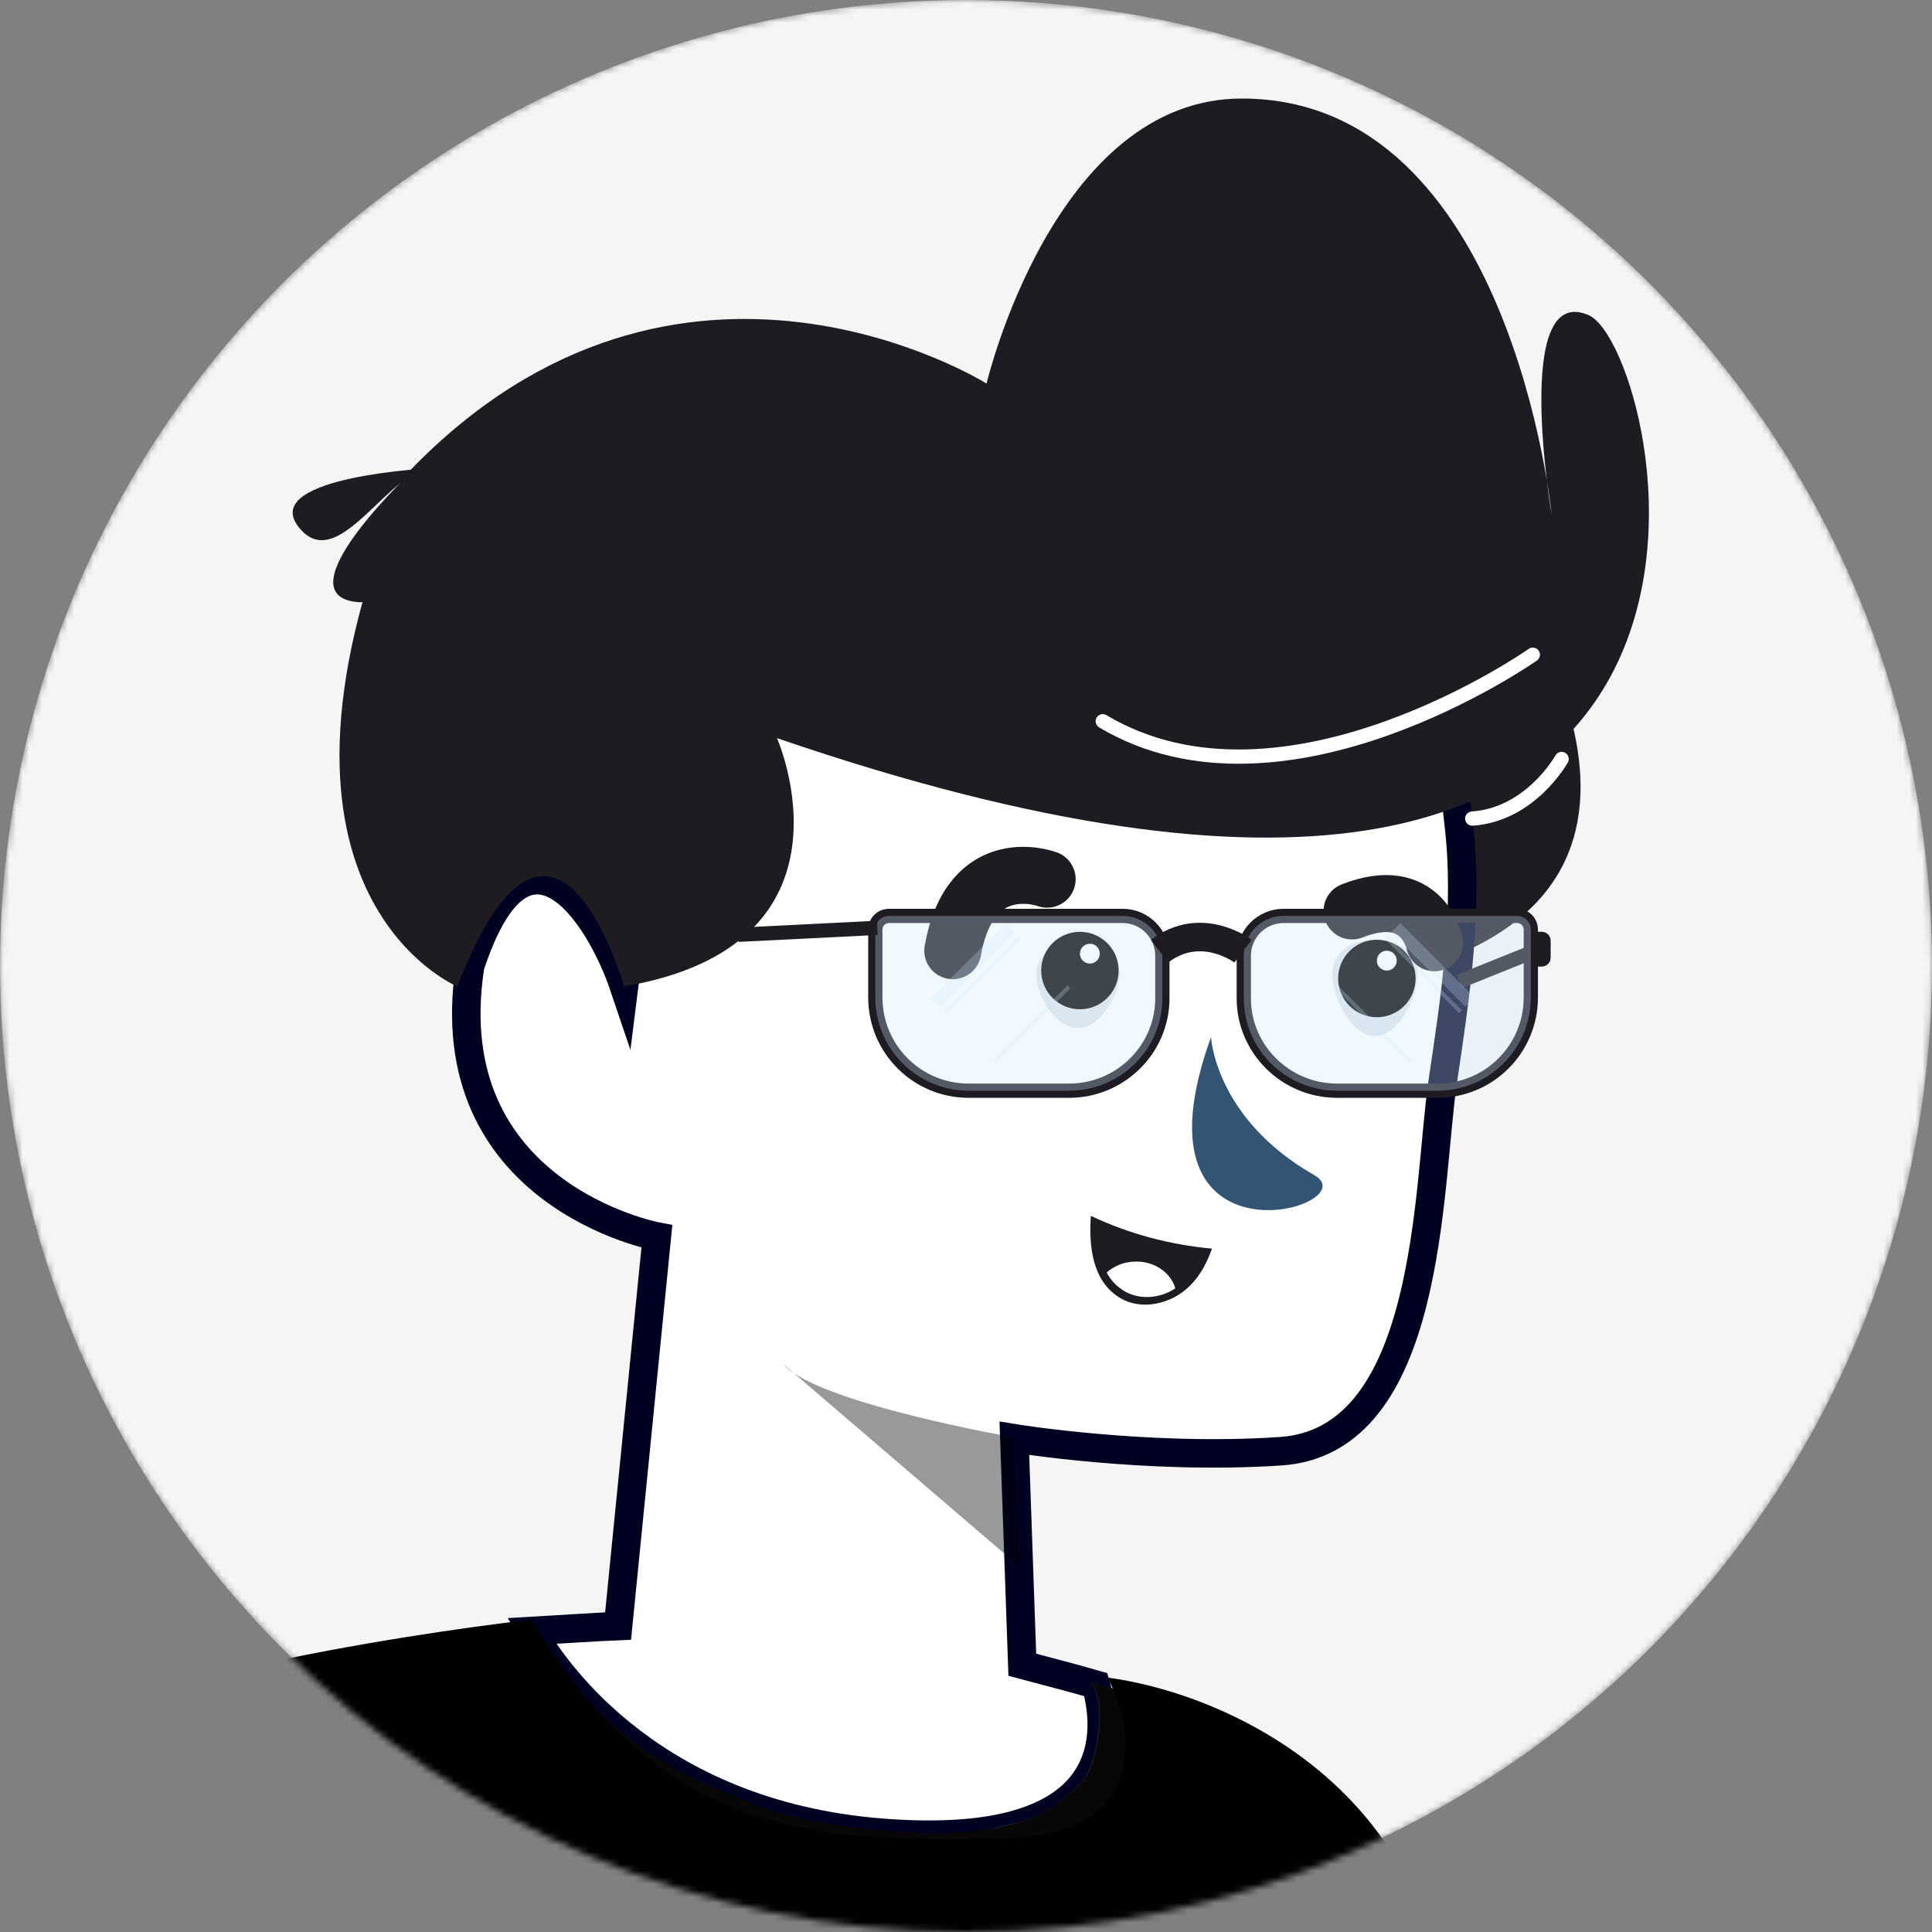 <svg width="300" height="300" viewBox="0 0 300 300" fill="none" xmlns="http://www.w3.org/2000/svg">
<rect x="0" y="0" width="300" height="300" fill="#808080" stroke="none"/>
<mask id="mask0" mask-type="alpha" maskUnits="userSpaceOnUse" x="0" y="0" width="300" height="300">
<circle cx="150" cy="150" r="150" fill="#C4C4C4"/>
</mask>
<g mask="url(#mask0)">
<circle cx="150" cy="150" r="150" fill="#F5F5F5"/>
<path fill-rule="evenodd" clip-rule="evenodd" d="M231.536 86.55C231.536 86.55 270.708 137.597 217.502 151.168L231.536 86.55Z" fill="#1E1B23"/>
<path fill-rule="evenodd" clip-rule="evenodd" d="M102 192L95.976 252.49C92.275 252.644 87.957 252.953 82.559 253.261C86.106 259.43 101.682 282.563 138.849 284.722C174.628 286.881 172.006 267.912 170.155 261.589C166.454 260.509 162.753 259.584 158.743 258.505L157.509 223.342C157.509 223.342 178.175 226.735 198.84 225.347C222.282 223.805 221.665 184.479 223.978 168.286C225.983 154.715 228.142 141.144 226.445 127.418C226.291 125.567 225.983 123.871 225.52 122.02L179.563 80.381L105.383 85.779L96.901 153.173C93.046 141.76 81.482 124.245 73 150C67.5 185.5 102 192 102 192Z" fill="white" stroke="#000222" stroke-width="4.426" stroke-miterlimit="10"/>
<path opacity="0.15" fill-rule="evenodd" clip-rule="evenodd" d="M206.86 151.322C206.86 154.715 209.791 160.883 213.492 160.883C217.193 160.883 220.123 154.869 220.123 151.322C220.123 147.775 217.193 145.924 213.492 145.924C209.791 145.924 206.86 147.929 206.86 151.322Z" fill="#335573"/>
<path opacity="0.15" fill-rule="evenodd" clip-rule="evenodd" d="M160.903 151.322C160.903 154.406 163.833 159.65 167.38 159.65C170.927 159.65 173.857 154.252 173.857 151.322C173.857 148.237 170.927 146.541 167.38 146.541C163.833 146.541 160.903 148.237 160.903 151.322Z" fill="#335573"/>
<path fill-rule="evenodd" clip-rule="evenodd" d="M71 153.173C71 153.173 35.368 138.368 63.59 73.133C105.538 29.643 153.192 59.561 153.192 59.561C153.192 59.561 163.679 15.146 192.98 15.3C234.619 15.455 240.942 79.918 240.942 79.918C240.942 79.918 234.774 43.831 246.649 48.92C258.523 53.855 286.129 171.37 120.651 114.618C120.651 114.618 134.839 146.695 96.901 153.173C96.901 153.173 86 114.618 71 153.173Z" fill="#1E1B23"/>
<path fill-rule="evenodd" clip-rule="evenodd" d="M72.997 254.494C78.395 263.439 97.826 289.502 141.471 291.97C183.572 294.437 182.339 273.155 180.18 264.519C176.787 263.285 173.394 262.36 170.001 261.434C168.459 260.972 170.155 260.972 170.618 264.981C170.926 268.991 169.693 274.543 168.305 276.239C165.22 280.095 160.44 282.408 158.435 282.871C156.584 283.333 155.042 283.642 153.345 284.105C152.112 284.413 145.326 284.876 144.246 284.721C134.531 284.259 129.904 283.796 123.735 282.254C121.576 281.791 119.417 281.174 116.795 280.095C113.865 278.861 109.239 277.165 104.612 274.543C100.602 272.23 96.439 269.299 93.354 266.215C89.653 262.514 87.34 260.201 85.643 257.733C84.101 255.42 84.101 255.574 83.638 254.957C83.33 254.494 83.021 253.878 82.867 253.569C82.713 252.952 83.638 252.952 82.404 253.106C79.474 253.415 76.236 253.878 72.997 254.494Z" fill="#1E1B23"/>
<path d="M213.801 157.953C210.479 157.953 207.786 155.26 207.786 151.939C207.786 148.617 210.479 145.924 213.801 145.924C217.123 145.924 219.815 148.617 219.815 151.939C219.815 155.26 217.123 157.953 213.801 157.953Z" fill="black"/>
<path d="M215.342 150.705C214.49 150.705 213.8 150.015 213.8 149.163C213.8 148.311 214.49 147.621 215.342 147.621C216.194 147.621 216.884 148.311 216.884 149.163C216.884 150.015 216.194 150.705 215.342 150.705Z" fill="white"/>
<path d="M167.688 156.72C164.366 156.72 161.673 154.027 161.673 150.705C161.673 147.384 164.366 144.691 167.688 144.691C171.01 144.691 173.702 147.384 173.702 150.705C173.702 154.027 171.01 156.72 167.688 156.72Z" fill="black"/>
<path d="M169.231 149.625C168.379 149.625 167.689 148.935 167.689 148.083C167.689 147.231 168.379 146.541 169.231 146.541C170.083 146.541 170.773 147.231 170.773 148.083C170.773 148.935 170.083 149.625 169.231 149.625Z" fill="white"/>
<path d="M162.6 136.517C162.6 136.517 150.725 132.045 147.949 147.621" stroke="#1E1B23" stroke-width="8.853" stroke-miterlimit="10" stroke-linecap="round"/>
<path d="M222.745 146.387C222.745 146.387 220.894 137.134 209.945 141.452" stroke="#1E1B23" stroke-width="8.853" stroke-miterlimit="10" stroke-linecap="round"/>
<path fill-rule="evenodd" clip-rule="evenodd" d="M238.012 101.663C238.012 101.663 199.458 128.806 171.235 111.996Z" fill="#1E1B23"/>
<path d="M238.012 101.663C238.012 101.663 199.458 128.806 171.235 111.996" stroke="white" stroke-width="2.213" stroke-miterlimit="10" stroke-linecap="round"/>
<path fill-rule="evenodd" clip-rule="evenodd" d="M236.777 150.088H239.399C240.17 150.088 240.787 149.472 240.787 148.7V146.079C240.787 145.308 240.17 144.691 239.399 144.691H236.777V150.088Z" fill="#1E1B23"/>
<path d="M240.018 147.004L226.601 152.401" stroke="#1E1B23" stroke-width="2.213" stroke-miterlimit="10"/>
<path fill-rule="evenodd" clip-rule="evenodd" d="M242.486 117.856C242.486 117.856 237.705 126.493 228.606 127.109Z" fill="#1E1B23"/>
<path d="M242.486 117.856C242.486 117.856 237.705 126.493 228.606 127.109" stroke="white" stroke-width="2.213" stroke-miterlimit="10" stroke-linecap="round"/>
<path d="M207.632 169.365H223.208C231.228 169.365 237.705 162.888 237.705 154.869V144.382C237.705 143.148 236.78 142.223 235.546 142.223H199.304C195.911 142.223 193.135 144.999 193.135 148.392V155.023C193.135 162.888 199.613 169.365 207.632 169.365Z" stroke="#1E1B23" stroke-width="2.213" stroke-miterlimit="10"/>
<path opacity="0.3" d="M207.632 169.365H223.208C231.228 169.365 237.705 162.888 237.705 154.869V144.382C237.705 143.148 236.78 142.223 235.546 142.223H199.304C195.911 142.223 193.135 144.999 193.135 148.392V155.023C193.135 162.888 199.613 169.365 207.632 169.365Z" fill="#D0E9FD"/>
<g opacity="0.5">
<path opacity="0.5" d="M216.015 144.771L217.433 143.354L228.992 154.913L227.574 156.331L216.015 144.771Z" fill="#D0E9FD"/>
<path opacity="0.5" d="M215.021 145.77L215.458 145.334L227.017 156.893L226.58 157.329L215.021 145.77Z" fill="#D0E9FD"/>
<path opacity="0.5" d="M207.35 153.497L207.787 153.061L219.346 164.62L218.91 165.056L207.35 153.497Z" fill="#D0E9FD"/>
</g>
<path d="M165.992 169.365H150.416C142.397 169.365 135.92 162.888 135.92 154.869V144.382C135.92 143.148 136.845 142.223 138.079 142.223H174.32C177.713 142.223 180.489 144.999 180.489 148.392V155.023C180.489 162.888 174.012 169.365 165.992 169.365Z" stroke="#1E1B23" stroke-width="2.213" stroke-miterlimit="10"/>
<path opacity="0.3" d="M165.992 169.365H150.416C142.397 169.365 135.92 162.888 135.92 154.869V144.382C135.92 143.148 136.845 142.223 138.079 142.223H174.32C177.713 142.223 180.489 144.999 180.489 148.392V155.023C180.489 162.888 174.012 169.365 165.992 169.365Z" fill="#D0E9FD"/>
<g opacity="0.5">
<path opacity="0.5" d="M145.973 156.401L144.555 154.983L156.114 143.424L157.532 144.842L145.973 156.401Z" fill="#D0E9FD"/>
<path opacity="0.5" d="M146.967 157.39L146.531 156.954L158.09 145.395L158.526 145.831L146.967 157.39Z" fill="#D0E9FD"/>
<path opacity="0.5" d="M154.64 165.005L154.203 164.569L165.762 153.01L166.199 153.446L154.64 165.005Z" fill="#D0E9FD"/>
</g>
<path d="M136.229 144.074L114.638 145.153" stroke="#1E1B23" stroke-width="2.213" stroke-miterlimit="10"/>
<path d="M193.017 147.696C193.017 147.696 186.54 142.761 180.063 147.696" stroke="#1E1B23" stroke-width="4.426" stroke-miterlimit="10"/>
<path d="M67.445 72.67C67.445 72.67 40.302 73.904 46.317 81.769C52.486 89.788 60.505 72.362 67.445 72.67Z" fill="#1E1B23"/>
<path d="M64.516 72.67C64.516 72.67 44.622 91.177 54.492 93.336C64.362 95.495 58.964 76.988 64.516 72.67Z" fill="#1E1B23"/>
<path d="M188.199 193.887C187.274 196.508 185.886 198.976 183.573 200.672C180.797 202.677 176.941 203.294 174.011 201.598C169.539 198.976 169.076 193.424 169.385 188.797C175.245 191.573 181.568 193.27 188.199 193.887Z" fill="#1E1B23"/>
<path d="M188.046 161.038C188.046 161.038 188.662 173.684 204.084 182.474C212.721 187.409 174.474 198.513 188.046 161.038Z" fill="#335573"/>
<path d="M171.853 197.588C172.47 198.821 173.395 199.747 174.629 200.518C177.096 201.906 180.181 201.597 182.494 200.055C181.877 197.742 179.41 195.891 176.479 195.891C174.629 195.891 173.087 196.508 171.853 197.588Z" fill="white"/>
<path opacity="0.4" d="M157.356 223.188C157.356 223.188 126.512 217.79 121.577 211.776L158.281 243.236L157.356 223.188Z" fill="black"/>
<path fill-rule="evenodd" clip-rule="evenodd" d="M82.559 253.106C83.793 252.952 82.868 252.952 83.022 253.569C83.022 253.878 83.33 254.34 83.793 254.957C84.101 255.42 84.101 255.266 85.798 257.733C87.494 260.201 89.807 262.514 93.509 266.215C96.593 269.299 100.757 272.384 104.767 274.543C109.393 277.165 114.02 278.861 116.95 280.095C119.572 281.174 121.885 281.791 123.89 282.254C129.904 283.642 134.685 284.105 144.401 284.721C145.635 284.721 152.42 284.259 153.5 284.105C155.196 283.796 156.739 283.488 158.589 282.871C160.44 282.408 165.221 280.095 168.459 276.239C169.847 274.543 171.081 269.145 170.773 264.981C170.31 260.972 168.613 260.972 170.156 261.434C173.548 262.36 176.941 263.439 180.334 264.519C182.493 273.155 183.727 294.437 141.625 291.97C97.981 289.348 78.549 263.285 73.152 254.494C76.236 253.878 79.475 253.415 82.559 253.106Z" fill="#080606"/>
<path d="M4.5 271.5C14.9 261.5 60.833 254 82.5 251.5C103 285.5 126.5 286 155.5 285.5C178.7 285.1 176.167 268.667 172 260.5C192.167 263.167 230.8 280.9 224 330.5C215.5 392.5 -8.5 284 4.5 271.5Z" fill="black"/>
</g>
</svg>
